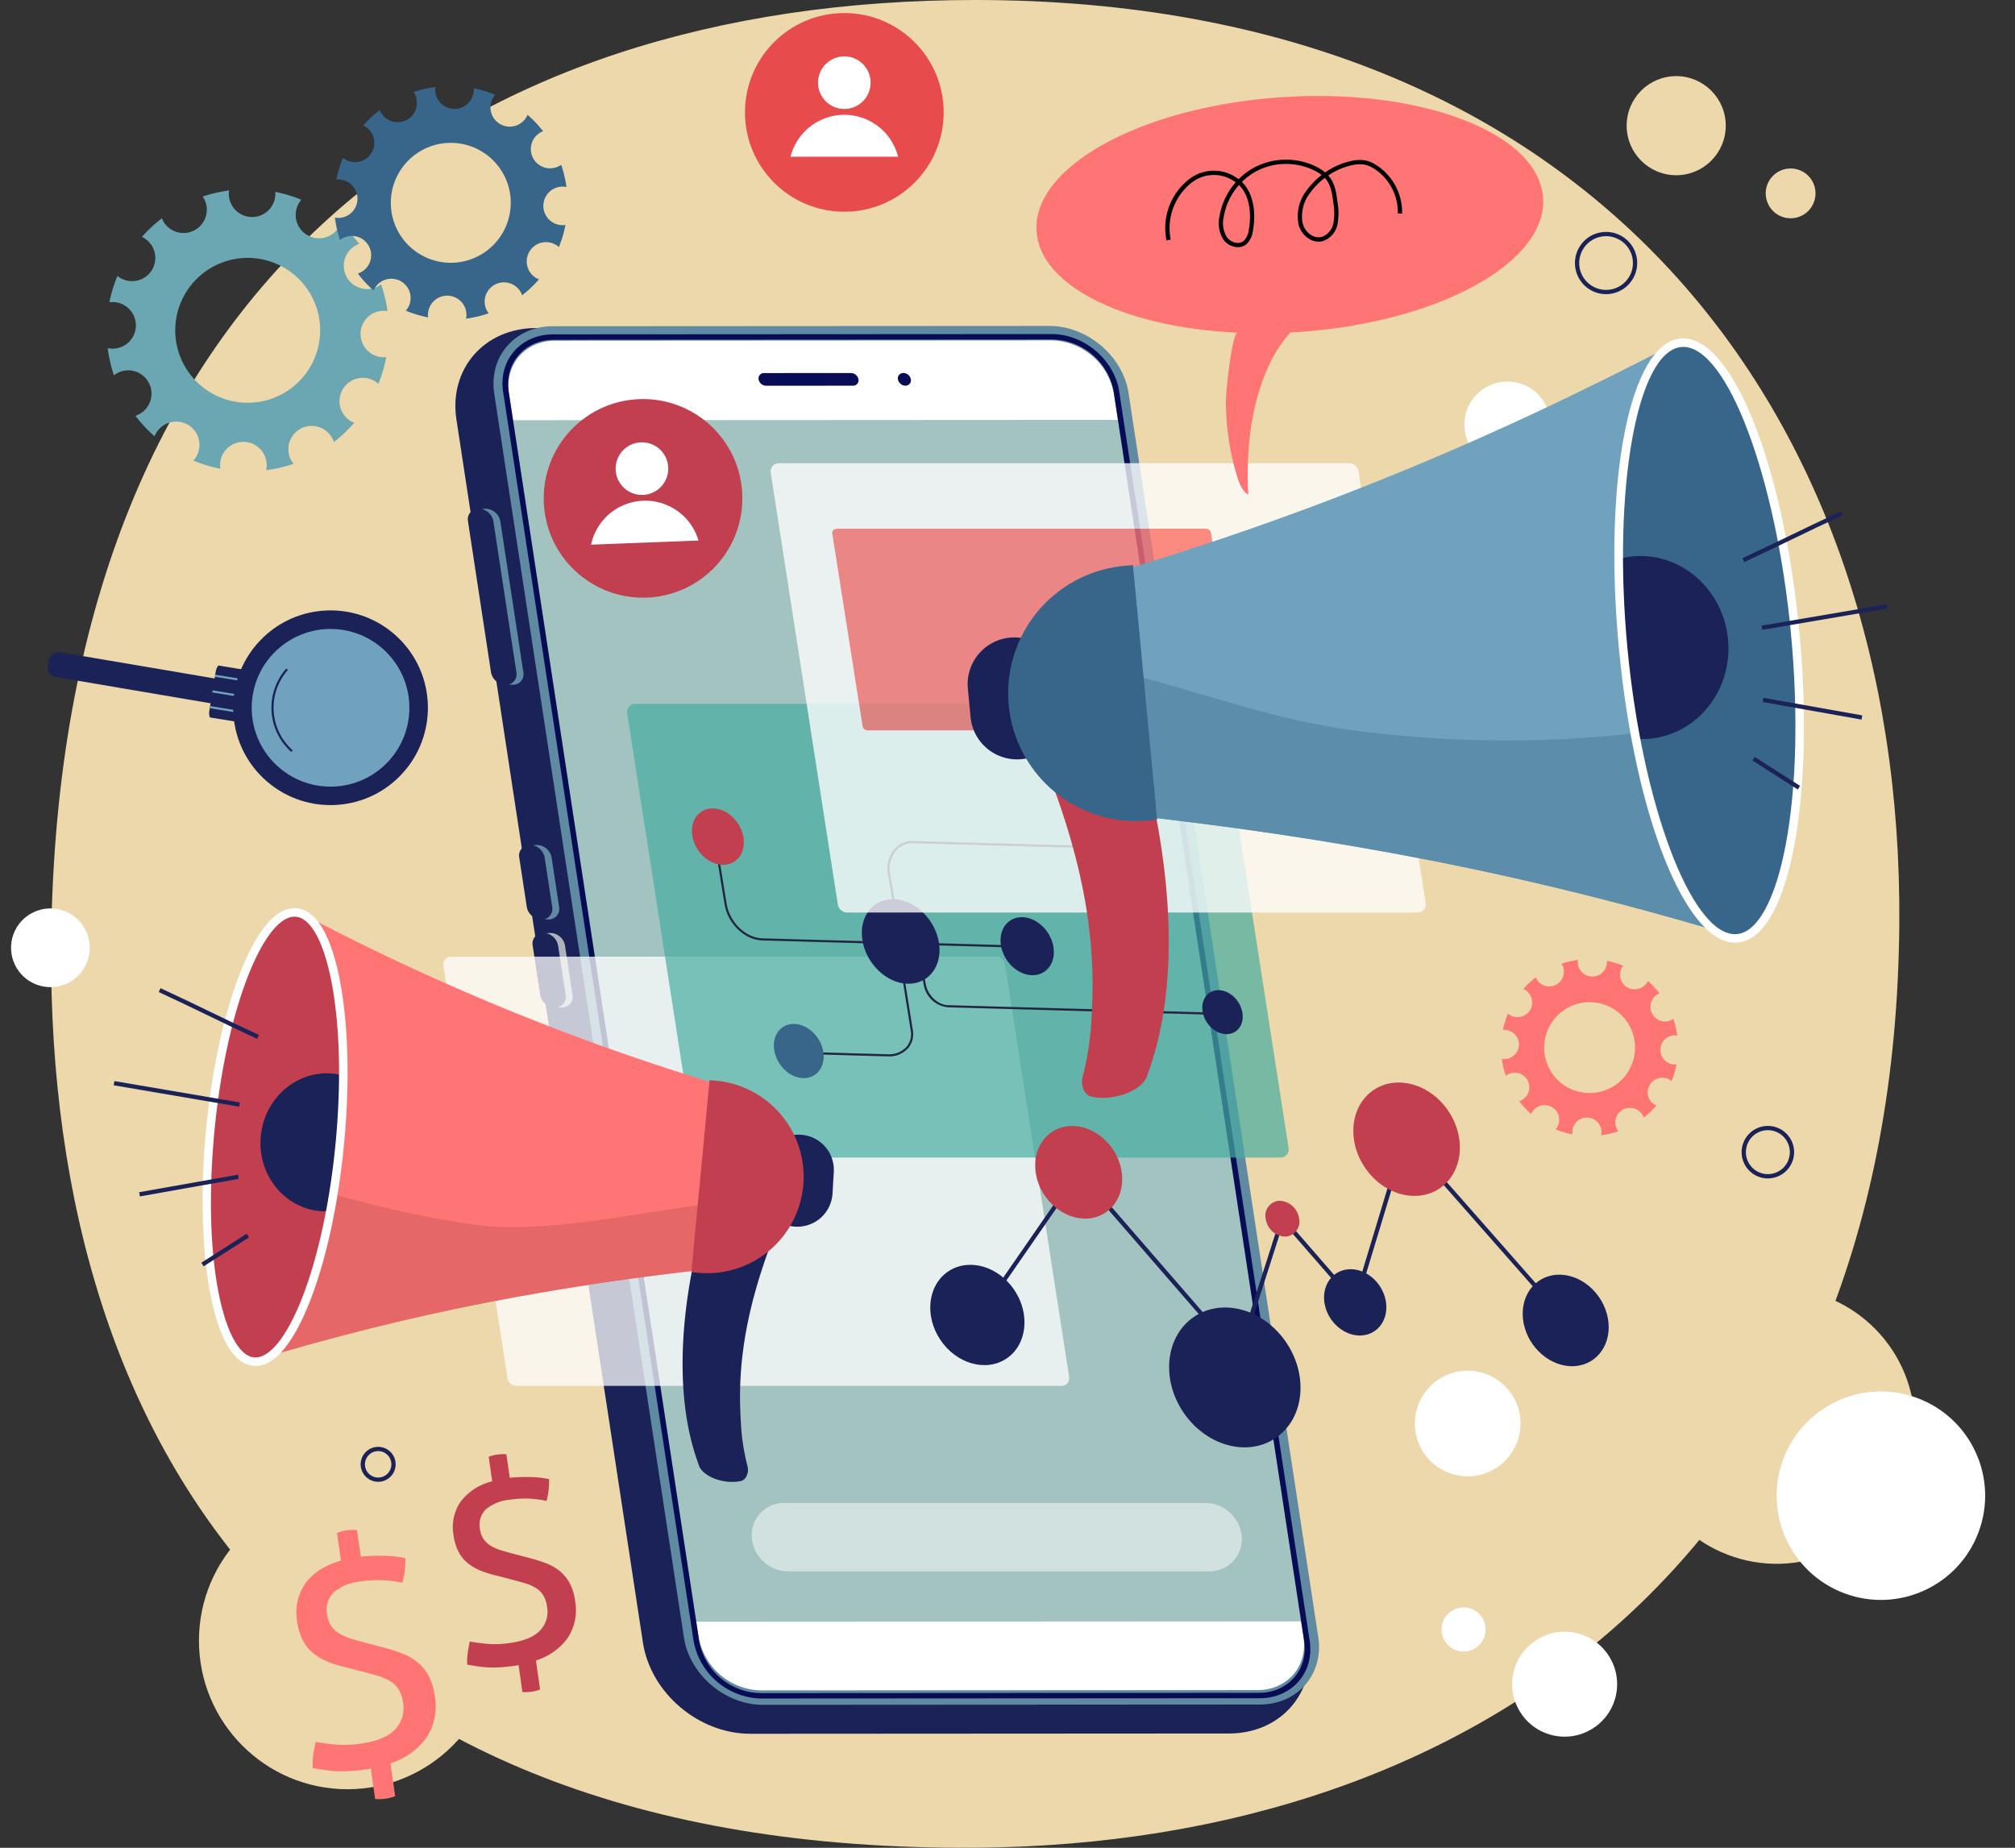 <svg xmlns="http://www.w3.org/2000/svg" xmlns:xlink="http://www.w3.org/1999/xlink" width="472.76" height="433.561" viewBox="0 0 472.76 433.561">
  <rect x="0" y="0" width="472.76" height="433.561" fill="#333333" stroke="none"/>
  <defs>
    <clipPath id="clip-path">
      <path id="Rectangle_7" data-name="Rectangle 7" d="M0,0H15.239a0,0,0,0,1,0,0V5.421a2.867,2.867,0,0,1-2.867,2.867H2.867A2.867,2.867,0,0,1,0,5.421V0A0,0,0,0,1,0,0Z" transform="matrix(-0.161, 0.987, -0.987, -0.161, 74.845, 196.711)" fill="none"/>
    </clipPath>
    <clipPath id="clip-path-2">
      <path id="Path_55" data-name="Path 55" d="M422.913,260.482c-49.244-14.89-93.837-23.235-144.743-28.808l-5.525-55.252c47.716-14,90.132-31.132,136.983-55.675Z" fill="none"/>
    </clipPath>
    <clipPath id="clip-path-3">
      <ellipse id="Ellipse_20" data-name="Ellipse 20" cx="20.255" cy="70.183" rx="20.255" ry="70.183" transform="translate(389.772 123.061) rotate(-5.431)" fill="none"/>
    </clipPath>
    <clipPath id="clip-path-4">
      <path id="Path_63" data-name="Path 63" d="M75.323,359.9c37.139-11.23,70.769-17.524,109.162-21.727l4.167-41.669A546.087,546.087,0,0,1,85.342,254.52Z" fill="none"/>
    </clipPath>
    <clipPath id="clip-path-5">
      <path id="Path_67" data-name="Path 67" d="M95.307,308.958C92.541,338.059,83.489,361,75.091,360.2s-12.965-25.037-10.2-54.138,11.819-52.045,20.218-51.247S98.074,279.856,95.307,308.958Z" fill="none"/>
    </clipPath>
  </defs>
  <g id="OBJECTS" transform="translate(-15.576 -40.711)">
    <path id="Path_1" data-name="Path 1" d="M461.193,257.487c-1.1,145.069-97.057,215.947-216.776,216.776-159.411,1.1-219.388-97.082-216.776-216.776C30.95,105.8,124.695,40.711,244.417,40.711,389.486,40.711,462.1,137.768,461.193,257.487Z" fill="#ecd8aa"/>
    <g id="Group_11" data-name="Group 11">
      <g id="Group_1" data-name="Group 1">
        <path id="Path_2" data-name="Path 2" d="M191.6,447.523l112.366-.066c12.106-.007,20.459-9.6,18.655-21.431L278.87,139.021c-1.8-11.829-13.079-21.412-25.186-21.4l-112.366.066c-12.107.007-20.459,9.6-18.656,21.431l43.757,287C168.222,437.946,179.5,447.53,191.6,447.523Z" fill="#1b2258"/>
      </g>
      <g id="Group_2" data-name="Group 2">
        <path id="Path_3" data-name="Path 3" d="M192.6,439.042l120.02-.07c7,0,11.825-5.55,10.783-12.387L278.373,131.254a15.115,15.115,0,0,0-14.557-12.372l-120.02.07c-7,0-11.825,5.55-10.783,12.387L178.039,426.67A15.115,15.115,0,0,0,192.6,439.042Z" fill="#fff"/>
      </g>
      <path id="Path_4" data-name="Path 4" d="M195.3,131.218l20.394-.012a1.259,1.259,0,0,0,1.293-1.485h0a1.814,1.814,0,0,0-1.745-1.483l-20.394.012a1.259,1.259,0,0,0-1.292,1.485h0A1.81,1.81,0,0,0,195.3,131.218Z" fill="#070c54"/>
      <path id="Path_5" data-name="Path 5" d="M227.99,131.2h0a1.259,1.259,0,0,0,1.293-1.485h0a1.813,1.813,0,0,0-1.745-1.483h0a1.258,1.258,0,0,0-1.292,1.485h0A1.812,1.812,0,0,0,227.99,131.2Z" fill="#070c54"/>
      <g id="Group_3" data-name="Group 3">
        <path id="Path_6" data-name="Path 6" d="M144.225,256.452h0a2.469,2.469,0,0,0,2.536-2.914l-1.776-11.648a3.555,3.555,0,0,0-3.424-2.91h0a2.469,2.469,0,0,0-2.537,2.913l1.776,11.649A3.555,3.555,0,0,0,144.225,256.452Z" fill="#608aa2"/>
      </g>
      <g id="Group_4" data-name="Group 4">
        <path id="Path_7" data-name="Path 7" d="M135.829,201.387h0a2.47,2.47,0,0,0,2.537-2.914L132.957,163a3.555,3.555,0,0,0-3.424-2.911h0A2.47,2.47,0,0,0,127,163l5.408,35.475A3.555,3.555,0,0,0,135.829,201.387Z" fill="#608aa2"/>
      </g>
      <g id="Group_5" data-name="Group 5">
        <path id="Path_8" data-name="Path 8" d="M134.2,201.388h0a2.469,2.469,0,0,0,2.536-2.914L131.332,163a3.556,3.556,0,0,0-3.425-2.911h0A2.47,2.47,0,0,0,125.371,163l5.408,35.475A3.557,3.557,0,0,0,134.2,201.388Z" fill="#1b2258"/>
      </g>
      <g id="Group_6" data-name="Group 6">
        <path id="Path_9" data-name="Path 9" d="M142.6,256.453h0a2.469,2.469,0,0,0,2.536-2.914l-1.776-11.648a3.557,3.557,0,0,0-3.424-2.911h0a2.471,2.471,0,0,0-2.537,2.914l1.776,11.649A3.557,3.557,0,0,0,142.6,256.453Z" fill="#1b2258"/>
      </g>
      <g id="Group_7" data-name="Group 7">
        <path id="Path_10" data-name="Path 10" d="M147.373,277.1h0a2.469,2.469,0,0,0,2.536-2.913l-1.776-11.649a3.555,3.555,0,0,0-3.424-2.91h0a2.469,2.469,0,0,0-2.536,2.914l1.775,11.648A3.557,3.557,0,0,0,147.373,277.1Z" fill="#afb3bc"/>
      </g>
      <g id="Group_8" data-name="Group 8">
        <path id="Path_11" data-name="Path 11" d="M145.747,277.1h0a2.468,2.468,0,0,0,2.536-2.913l-1.775-11.649a3.557,3.557,0,0,0-3.425-2.91h0a2.469,2.469,0,0,0-2.536,2.914l1.776,11.648A3.555,3.555,0,0,0,145.747,277.1Z" fill="#1b2258"/>
      </g>
      <path id="Path_12" data-name="Path 12" d="M177.392,421.243l145.36-.085L279.769,139.225l-145.36.085Z" fill="#a2c3bf"/>
      <g id="Group_9" data-name="Group 9">
        <path id="Path_13" data-name="Path 13" d="M176.038,424.936l-44.5-291.861c-1.329-8.718,4.848-15.814,13.771-15.82l116.468-.068c8.923,0,17.263,7.083,18.592,15.8l44.5,291.86c1.329,8.718-4.849,15.815-13.771,15.82l-116.468.068C185.708,440.742,177.367,433.654,176.038,424.936ZM145.83,120.647c-7.008,0-11.861,5.579-10.817,12.426l44.5,291.861a15.183,15.183,0,0,0,14.6,12.411l116.469-.068c7.008,0,11.86-5.578,10.817-12.426L276.9,132.99a15.182,15.182,0,0,0-14.6-12.411Z" fill="#608aa2"/>
      </g>
      <g id="Group_10" data-name="Group 10">
        <path id="Path_14" data-name="Path 14" d="M178.311,425.784l-44.69-293.135c-1.133-7.432,4.133-13.481,11.739-13.486l116.956-.068c7.606-.005,14.716,6.038,15.848,13.469L322.856,425.7c1.132,7.431-4.133,13.481-11.739,13.485l-116.957.068A16.476,16.476,0,0,1,178.311,425.784ZM145.554,120.435c-6.889,0-11.658,5.483-10.632,12.213l44.691,293.135a14.92,14.92,0,0,0,14.353,12.2l116.957-.068c6.888,0,11.657-5.483,10.631-12.213L276.863,132.565a14.921,14.921,0,0,0-14.353-12.2Z" fill="#070c54"/>
      </g>
    </g>
    <path id="Path_15" data-name="Path 15" d="M200.454,409.408h98.861a7.534,7.534,0,0,0,7.521-8.765h0a8.6,8.6,0,0,0-8.4-7.274H199.569a7.534,7.534,0,0,0-7.521,8.764h0A8.6,8.6,0,0,0,200.454,409.408Z" fill="#fff" opacity="0.5"/>
    <g id="Group_12" data-name="Group 12" opacity="0.75">
      <path id="Path_16" data-name="Path 16" d="M136.716,365.9H264.6a1.823,1.823,0,0,0,1.816-2.141l-15.052-96.809a2.115,2.115,0,0,0-2.06-1.777H121.42a1.824,1.824,0,0,0-1.816,2.142l15.052,96.808A2.115,2.115,0,0,0,136.716,365.9Z" fill="#fff"/>
    </g>
    <g id="Group_13" data-name="Group 13" opacity="0.7">
      <path id="Path_17" data-name="Path 17" d="M180.821,312.323H315.985a1.928,1.928,0,0,0,1.92-2.263L302,207.74a2.237,2.237,0,0,0-2.178-1.879H164.655a1.928,1.928,0,0,0-1.919,2.263l15.908,102.32A2.237,2.237,0,0,0,180.821,312.323Z" fill="#47ada1"/>
    </g>
    <circle id="Ellipse_1" data-name="Ellipse 1" cx="10.905" cy="10.905" r="10.905" transform="translate(413.537 339.242)" fill="#ecd8aa"/>
    <circle id="Ellipse_2" data-name="Ellipse 2" cx="34.856" cy="34.856" r="34.856" transform="translate(62.255 390.826)" fill="#ecd8aa"/>
    <circle id="Ellipse_3" data-name="Ellipse 3" cx="11.627" cy="11.627" r="11.627" transform="translate(397.22 58.572)" fill="#ecd8aa"/>
    <path id="Path_18" data-name="Path 18" d="M392.393,109.73a7.3,7.3,0,1,1,7.3-7.3A7.308,7.308,0,0,1,392.393,109.73Zm0-13.6a6.3,6.3,0,1,0,6.3,6.3A6.308,6.308,0,0,0,392.393,96.13Z" fill="#1b2258"/>
    <path id="Path_19" data-name="Path 19" d="M104.3,388.4a4.1,4.1,0,1,1,4.1-4.1A4.1,4.1,0,0,1,104.3,388.4Zm0-7.2a3.1,3.1,0,1,0,3.1,3.1A3.1,3.1,0,0,0,104.3,381.2Z" fill="#1b2258"/>
    <path id="Path_20" data-name="Path 20" d="M441.535,86.086a5.841,5.841,0,1,1-5.841-5.841A5.841,5.841,0,0,1,441.535,86.086Z" fill="#ecd8aa"/>
    <circle id="Ellipse_4" data-name="Ellipse 4" cx="32.378" cy="32.378" r="32.378" transform="translate(394.844 349.183) rotate(-10.28)" fill="#ecd8aa"/>
    <circle id="Ellipse_5" data-name="Ellipse 5" cx="12.395" cy="12.395" r="12.395" transform="translate(343.751 367.966) rotate(-22.322)" fill="#fff"/>
    <circle id="Ellipse_6" data-name="Ellipse 6" cx="10.101" cy="10.101" r="10.101" transform="translate(359.148 130.236)" fill="#fff"/>
    <circle id="Ellipse_7" data-name="Ellipse 7" cx="12.313" cy="12.313" r="12.313" transform="translate(367.703 444.783) rotate(-75.714)" fill="#fff"/>
    <circle id="Ellipse_8" data-name="Ellipse 8" cx="5.177" cy="5.177" r="5.177" transform="translate(353.785 417.869)" fill="#fff"/>
    <circle id="Ellipse_9" data-name="Ellipse 9" cx="9.233" cy="9.233" r="9.233" transform="translate(15.576 268.637) rotate(-70.097)" fill="#fff"/>
    <g id="Group_14" data-name="Group 14">
      <path id="Path_21" data-name="Path 21" d="M306.318,359.983,268.7,316.593,244.683,351.3l-.822-.568,24.754-35.769,37.293,43.02,10.34-32.318,17.07,19.622L345,306.69l36.271,41.23-.75.66L345.435,308.7l-11.683,38.608L316.66,327.661Z" fill="#1b2258"/>
      <ellipse id="Ellipse_10" data-name="Ellipse 10" cx="10.464" cy="12.298" rx="10.464" ry="12.298" transform="translate(229.368 344.8) rotate(-33.584)" fill="#1b2258"/>
      <ellipse id="Ellipse_11" data-name="Ellipse 11" cx="14.589" cy="17.147" rx="14.589" ry="17.147" transform="matrix(0.833, -0.553, 0.553, 0.833, 283.655, 357.694)" fill="#1b2258"/>
      <ellipse id="Ellipse_12" data-name="Ellipse 12" cx="11.829" cy="13.903" rx="11.829" ry="13.903" transform="matrix(0.833, -0.553, 0.553, 0.833, 328.051, 302.978)" fill="#c13f4f"/>
      <path id="Path_22" data-name="Path 22" d="M392.8,349.941c1.13,5.922-2.377,10.99-7.834,11.321s-10.8-4.2-11.927-10.123,2.377-10.99,7.834-11.32S391.67,344.02,392.8,349.941Z" fill="#1b2258"/>
      <path id="Path_23" data-name="Path 23" d="M278.657,315.173c1.144,5.992-2.406,11.12-7.927,11.454s-10.925-4.251-12.069-10.242,2.406-11.12,7.928-11.455S277.513,309.182,278.657,315.173Z" fill="#c13f4f"/>
      <path id="Path_24" data-name="Path 24" d="M340.693,345.864c.818,4.289-1.723,7.961-5.675,8.2s-7.821-3.043-8.64-7.333,1.722-7.96,5.675-8.2S339.874,341.575,340.693,345.864Z" fill="#1b2258"/>
      <path id="Path_25" data-name="Path 25" d="M320.325,326.428a3.507,3.507,0,0,1-3.07,4.436,4.775,4.775,0,0,1-4.673-3.967,3.506,3.506,0,0,1,3.07-4.435A4.775,4.775,0,0,1,320.325,326.428Z" fill="#c13f4f"/>
    </g>
    <g id="Group_15" data-name="Group 15">
      <path id="Path_26" data-name="Path 26" d="M226.647,261.661,223.94,246a7.2,7.2,0,0,1,1.429-6,5.734,5.734,0,0,1,4.57-1.947l47.269,1.327-.013.5-47.27-1.327a5.192,5.192,0,0,0-4.178,1.774,6.711,6.711,0,0,0-1.313,5.585l2.707,15.659Z" fill="#222540"/>
      <path id="Path_27" data-name="Path 27" d="M301.3,278.848l-63.313-1.78a6.421,6.421,0,0,1-5.7-5.347l-.886-4.82.492-.089.886,4.819c.488,2.656,2.83,4.871,5.22,4.937l63.312,1.78Z" fill="#222540"/>
      <path id="Path_28" data-name="Path 28" d="M224.08,288.586l-.208,0-21.18-.6.014-.5,21.18.6a5.512,5.512,0,0,0,4.338-1.711,4.583,4.583,0,0,0,1.034-3.82l-3.042-19.023.494-.078,3.042,19.023A5.075,5.075,0,0,1,228.6,286.7,5.942,5.942,0,0,1,224.08,288.586Z" fill="#222540"/>
      <path id="Path_29" data-name="Path 29" d="M254.9,263.08l-60.462-1.7c-4.144-.117-8.119-3.927-8.863-8.491L183.2,238.316l.493-.08,2.374,14.575c.707,4.339,4.468,7.96,8.383,8.071l60.463,1.7Z" fill="#222540"/>
      <path id="Path_30" data-name="Path 30" d="M307.071,278.334c.464,2.849-1.25,5.1-3.829,5.028s-5.045-2.441-5.509-5.291,1.25-5.1,3.828-5.029S306.607,275.484,307.071,278.334Z" fill="#1b2258"/>
      <path id="Path_31" data-name="Path 31" d="M284.425,240.263c.6,3.658-1.6,6.548-4.915,6.455s-6.476-3.134-7.072-6.792,1.6-6.549,4.915-6.455S283.829,236.6,284.425,240.263Z" fill="#1b2258"/>
      <path id="Path_32" data-name="Path 32" d="M208.734,287.482c.572,3.511-1.54,6.284-4.717,6.2s-6.215-3.007-6.787-6.518,1.54-6.285,4.716-6.2S208.162,283.971,208.734,287.482Z" fill="#38668a"/>
      <path id="Path_33" data-name="Path 33" d="M262.736,262.9c.613,3.759-1.648,6.729-5.05,6.633s-6.655-3.22-7.268-6.979,1.649-6.73,5.051-6.634S262.124,259.14,262.736,262.9Z" fill="#1b2258"/>
      <ellipse id="Ellipse_13" data-name="Ellipse 13" cx="5.626" cy="7.024" rx="5.626" ry="7.024" transform="matrix(0.832, -0.554, 0.554, 0.832, 175.434, 234.288)" fill="#c13f4f"/>
      <path id="Path_34" data-name="Path 34" d="M235.867,261.87c.892,5.476-2.4,9.8-7.358,9.664s-9.7-4.692-10.587-10.168,2.4-9.8,7.357-9.664S234.975,256.393,235.867,261.87Z" fill="#1b2258"/>
    </g>
    <g id="Group_16" data-name="Group 16">
      <path id="Path_35" data-name="Path 35" d="M102.563,455.657a3.005,3.005,0,0,1-.527.144l-.4.058q-2.079.3-3.775.4a31.138,31.138,0,0,1-3.176.045,26.852,26.852,0,0,1-2.878-.272q-1.4-.209-2.875-.477a16.027,16.027,0,0,1,.142-3.066q.219-1.572.554-3.056,2.385.411,4.882.634a26.026,26.026,0,0,0,5.916-.267q5.5-.787,7.874-3.319a7.22,7.22,0,0,0,1.835-6.286,7.8,7.8,0,0,0-1.022-3.07,6.116,6.116,0,0,0-2.028-1.968,12.618,12.618,0,0,0-3.128-1.3q-1.854-.52-4.346-1.191L96.2,431.8a25.833,25.833,0,0,1-3.947-1.282,12.757,12.757,0,0,1-3.259-1.962,9.693,9.693,0,0,1-2.378-2.978,13.54,13.54,0,0,1-1.314-4.4,11.894,11.894,0,0,1,1.906-8.9q2.647-3.732,8.365-5.374l-.932-6.505a8.911,8.911,0,0,1,2.241-.6,10.045,10.045,0,0,1,2.452-.078l.895,6.236a45.918,45.918,0,0,1,5.619-.19,25.824,25.824,0,0,1,4.834.539,21.227,21.227,0,0,1-.677,5.777,30.841,30.841,0,0,0-4.326-.577,26.377,26.377,0,0,0-5.5.276,11.3,11.3,0,0,0-6.274,2.543,5.715,5.715,0,0,0-1.568,5.289,6.077,6.077,0,0,0,1,2.7,6.279,6.279,0,0,0,2.076,1.824,13.986,13.986,0,0,0,3.052,1.239q1.748.5,3.952,1.076l2.7.707a44.924,44.924,0,0,1,4.657,1.454,13.391,13.391,0,0,1,3.685,2.072,10.77,10.77,0,0,1,2.646,3.18,13.87,13.87,0,0,1,1.474,4.785,13.425,13.425,0,0,1-1.921,9.753,16.183,16.183,0,0,1-8.475,6.041l1.106,7.712a8.838,8.838,0,0,1-1.112.365,10.4,10.4,0,0,1-1.13.23,10.953,10.953,0,0,1-1.217.106,11.346,11.346,0,0,1-1.235-.028Z" fill="#ff7575"/>
    </g>
    <g id="Group_17" data-name="Group 17">
      <path id="Path_36" data-name="Path 36" d="M137.236,431.378a2.772,2.772,0,0,1-.466.128l-.356.051q-1.838.262-3.336.357a27.577,27.577,0,0,1-2.807.04,23.9,23.9,0,0,1-2.544-.241q-1.236-.185-2.54-.422a14.147,14.147,0,0,1,.125-2.709q.194-1.389.489-2.7,2.109.363,4.315.561a22.986,22.986,0,0,0,5.229-.236q4.858-.7,6.958-2.934a6.379,6.379,0,0,0,1.623-5.555,6.931,6.931,0,0,0-.9-2.714,5.407,5.407,0,0,0-1.793-1.738,11.084,11.084,0,0,0-2.765-1.146q-1.638-.46-3.84-1.052l-3.015-.778a22.894,22.894,0,0,1-3.488-1.132,11.3,11.3,0,0,1-2.881-1.735,8.55,8.55,0,0,1-2.1-2.632,11.951,11.951,0,0,1-1.162-3.886,10.515,10.515,0,0,1,1.685-7.863,13.092,13.092,0,0,1,7.393-4.749l-.824-5.749a7.926,7.926,0,0,1,1.981-.527,8.932,8.932,0,0,1,2.167-.068l.791,5.512a40.416,40.416,0,0,1,4.966-.169,22.879,22.879,0,0,1,4.272.477,18.81,18.81,0,0,1-.6,5.106,27.132,27.132,0,0,0-3.824-.51,23.293,23.293,0,0,0-4.864.244,9.992,9.992,0,0,0-5.545,2.246,5.055,5.055,0,0,0-1.386,4.675,5.364,5.364,0,0,0,.886,2.383,5.545,5.545,0,0,0,1.835,1.612,12.322,12.322,0,0,0,2.7,1.1q1.545.445,3.493.951l2.388.625a39.967,39.967,0,0,1,4.116,1.285,11.825,11.825,0,0,1,3.256,1.831,9.518,9.518,0,0,1,2.339,2.81,12.243,12.243,0,0,1,1.3,4.229,11.867,11.867,0,0,1-1.7,8.62,14.3,14.3,0,0,1-7.491,5.339l.978,6.816a7.905,7.905,0,0,1-.982.322,9.54,9.54,0,0,1-1,.2,9.883,9.883,0,0,1-1.076.094,10.506,10.506,0,0,1-1.092-.025Z" fill="#c13f4f"/>
    </g>
    <g id="Group_20" data-name="Group 20">
      <g id="Group_19" data-name="Group 19">
        <g id="Group_18" data-name="Group 18">
          <path id="Path_37" data-name="Path 37" d="M80.185,86.334a5.464,5.464,0,1,1-10.921-.387,5.273,5.273,0,0,1,.075-.552,32.866,32.866,0,0,0-6.227,1.443,5.325,5.325,0,0,1,.337.5A5.464,5.464,0,1,1,53.8,92.468a5.293,5.293,0,0,1-.225-.55,33.279,33.279,0,0,0-4.7,4.378,5.451,5.451,0,1,1-5.212,9.552,5.354,5.354,0,0,1-.523-.4,32.857,32.857,0,0,0-1.9,6.186,5.194,5.194,0,0,1,.72-.047A5.467,5.467,0,1,1,40.847,122.4a32.853,32.853,0,0,0,1.455,6.363,5.465,5.465,0,1,1,5.046,9.51,33.309,33.309,0,0,0,4.483,4.81,5.466,5.466,0,1,1,9.12,5.7,32.873,32.873,0,0,0,6.321,1.918,5.377,5.377,0,0,1-.059-.9,5.466,5.466,0,1,1,10.8,1.244,32.833,32.833,0,0,0,6.429-1.507,5.469,5.469,0,1,1,9.47-5.1,33.4,33.4,0,0,0,4.778-4.514,5.469,5.469,0,1,1,5.653-9.163,32.817,32.817,0,0,0,1.861-6.259,5.453,5.453,0,1,1-.388-10.871,5.569,5.569,0,0,1,.677.093,32.906,32.906,0,0,0-1.5-6.293,5.214,5.214,0,0,1-.577.385A5.464,5.464,0,1,1,99.3,98.166a5.6,5.6,0,0,1,.566-.231,33.251,33.251,0,0,0-4.4-4.667,5.388,5.388,0,0,1-.277.56,5.47,5.47,0,1,1-8.913-6.25,32.965,32.965,0,0,0-6.124-1.839A5.338,5.338,0,0,1,80.185,86.334ZM95.966,119.01A22.267,22.267,0,1,1,74.5,95.968,22.267,22.267,0,0,1,95.966,119.01Z" fill="#6ba7b3"/>
        </g>
        <path id="Path_38" data-name="Path 38" d="M98.494,113.208A25.3,25.3,0,1,0,78.7,143.022,25.331,25.331,0,0,0,98.494,113.208ZM77.058,134.882a17,17,0,1,1,13.3-20.03A17.02,17.02,0,0,1,77.058,134.882Z" fill="#6ba7b3"/>
      </g>
    </g>
    <g id="Group_23" data-name="Group 23">
      <g id="Group_22" data-name="Group 22">
        <g id="Group_21" data-name="Group 21">
          <path id="Path_39" data-name="Path 39" d="M126.716,61.908a4.522,4.522,0,0,1-9.039-.32,4.328,4.328,0,0,1,.062-.457,27.286,27.286,0,0,0-5.154,1.194,4.279,4.279,0,0,1,.279.418,4.522,4.522,0,1,1-7.988,4.242,4.434,4.434,0,0,1-.186-.455,27.607,27.607,0,0,0-3.888,3.623,4.333,4.333,0,0,1,.483.239,4.522,4.522,0,0,1-4.8,7.668,4.38,4.38,0,0,1-.433-.336,27.18,27.18,0,0,0-1.57,5.12,4.513,4.513,0,1,1,.276,9,4.319,4.319,0,0,1-.605-.083,27.2,27.2,0,0,0,1.2,5.267,4.524,4.524,0,1,1,4.177,7.871,27.529,27.529,0,0,0,3.71,3.981,4.422,4.422,0,0,1,.318-.644,4.522,4.522,0,0,1,7.668,4.8,4.453,4.453,0,0,1-.438.565,27.2,27.2,0,0,0,5.232,1.588,4.516,4.516,0,1,1,8.991-.427,4.6,4.6,0,0,1-.1.71,27.249,27.249,0,0,0,5.321-1.248,4.466,4.466,0,0,1-.412-.616,4.522,4.522,0,1,1,7.988-4.243,4.41,4.41,0,0,1,.261.638,27.57,27.57,0,0,0,3.955-3.735,4.476,4.476,0,0,1-.625-.309,4.524,4.524,0,1,1,5.3-7.275,27.17,27.17,0,0,0,1.54-5.18,4.673,4.673,0,0,1-.641.042,4.526,4.526,0,1,1,.88-8.963,27.206,27.206,0,0,0-1.237-5.208,4.512,4.512,0,1,1-4.72-7.669A4.383,4.383,0,0,1,143,71.51a27.589,27.589,0,0,0-3.646-3.863,4.247,4.247,0,0,1-.229.464,4.528,4.528,0,1,1-7.377-5.172,27.087,27.087,0,0,0-5.068-1.522A4.417,4.417,0,0,1,126.716,61.908Zm13.061,27.045a18.43,18.43,0,1,1-17.766-19.07A18.43,18.43,0,0,1,139.777,88.953Z" fill="#38668a"/>
        </g>
        <path id="Path_40" data-name="Path 40" d="M141.87,84.151a20.943,20.943,0,1,0-16.382,24.676A20.966,20.966,0,0,0,141.87,84.151ZM124.127,102.09a14.07,14.07,0,1,1,11.006-16.578A14.086,14.086,0,0,1,124.127,102.09Z" fill="#38668a"/>
      </g>
    </g>
    <g id="Group_26" data-name="Group 26">
      <g id="Group_25" data-name="Group 25">
        <g id="Group_24" data-name="Group 24">
          <path id="Path_41" data-name="Path 41" d="M392.6,266.536a3.425,3.425,0,1,1-6.846-.243,3.255,3.255,0,0,1,.047-.345,20.543,20.543,0,0,0-3.9.9,3.475,3.475,0,0,1,.211.316,3.426,3.426,0,0,1-6.051,3.214,3.283,3.283,0,0,1-.14-.345,20.847,20.847,0,0,0-2.945,2.744,3.357,3.357,0,0,1,.366.181,3.428,3.428,0,1,1-3.962,5.554,20.607,20.607,0,0,0-1.188,3.878,3.2,3.2,0,0,1,.451-.029,3.425,3.425,0,0,1-.242,6.846,3.293,3.293,0,0,1-.459-.062,20.683,20.683,0,0,0,.912,3.989,3.5,3.5,0,0,1,.421-.281,3.427,3.427,0,1,1,2.743,6.243,20.9,20.9,0,0,0,2.81,3.016,3.464,3.464,0,0,1,.241-.489,3.426,3.426,0,0,1,5.809,3.634,3.512,3.512,0,0,1-.332.428,20.567,20.567,0,0,0,3.963,1.2,3.428,3.428,0,1,1,6.736.214,20.557,20.557,0,0,0,4.031-.945,3.421,3.421,0,1,1,5.739-3.68,3.222,3.222,0,0,1,.2.483,20.834,20.834,0,0,0,3-2.829,3.462,3.462,0,0,1-.473-.234,3.426,3.426,0,0,1,3.633-5.809,3.55,3.55,0,0,1,.385.3,20.62,20.62,0,0,0,1.166-3.924,3.419,3.419,0,1,1-.243-6.815,3.277,3.277,0,0,1,.424.058,20.656,20.656,0,0,0-.937-3.945,3.5,3.5,0,0,1-.362.242,3.426,3.426,0,0,1-3.214-6.051,3.576,3.576,0,0,1,.355-.145,20.886,20.886,0,0,0-2.761-2.926,3.466,3.466,0,0,1-.174.351A3.425,3.425,0,1,1,396.2,267.6a3.232,3.232,0,0,1,.221-.285,20.681,20.681,0,0,0-3.84-1.153A3.3,3.3,0,0,1,392.6,266.536Zm9.894,20.485a13.96,13.96,0,1,1-13.457-14.445A13.96,13.96,0,0,1,402.5,287.021Z" fill="#ff7575"/>
        </g>
        <path id="Path_42" data-name="Path 42" d="M404.083,283.384a15.864,15.864,0,1,0-12.408,18.691A15.881,15.881,0,0,0,404.083,283.384Zm-13.439,13.588a10.658,10.658,0,1,1,8.336-12.557A10.669,10.669,0,0,1,390.644,296.972Z" fill="#ff7575"/>
      </g>
    </g>
    <g id="Group_28" data-name="Group 28">
      <circle id="Ellipse_14" data-name="Ellipse 14" cx="23.309" cy="23.309" r="23.309" transform="translate(190.362 43.772)" fill="#e84b4b"/>
      <g id="Group_27" data-name="Group 27">
        <circle id="Ellipse_15" data-name="Ellipse 15" cx="6.17" cy="6.17" r="6.17" transform="translate(207.501 53.94)" fill="#fff"/>
        <path id="Path_43" data-name="Path 43" d="M226.285,77.48a13.009,13.009,0,0,0-25.228,0Z" fill="#fff"/>
      </g>
    </g>
    <g id="Group_30" data-name="Group 30">
      <circle id="Ellipse_16" data-name="Ellipse 16" cx="23.309" cy="23.309" r="23.309" transform="matrix(0.683, -0.73, 0.73, 0.683, 133.512, 158.742)" fill="#c13f4f"/>
      <g id="Group_29" data-name="Group 29">
        <path id="Path_44" data-name="Path 44" d="M172.356,150.434a6.17,6.17,0,1,1-6.4-5.929A6.17,6.17,0,0,1,172.356,150.434Z" fill="#fff"/>
        <path id="Path_45" data-name="Path 45" d="M179.462,167.544a13.008,13.008,0,0,0-25.209.969Z" fill="#fff"/>
      </g>
    </g>
    <g id="Group_34" data-name="Group 34">
      <rect id="Rectangle_2" data-name="Rectangle 2" width="5.898" height="54.503" rx="2.325" transform="translate(26.41 199.178) rotate(-80.362)" fill="#1b2258"/>
      <g id="Group_33" data-name="Group 33">
        <g id="Group_32" data-name="Group 32" clip-path="url(#clip-path)">
          <g id="Group_31" data-name="Group 31">
            <rect id="Rectangle_3" data-name="Rectangle 3" width="12.339" height="8.288" transform="matrix(-0.161, 0.987, -0.987, -0.161, 74.612, 198.142)" fill="#1b2258"/>
            <rect id="Rectangle_4" data-name="Rectangle 4" width="0.5" height="10.774" transform="translate(64.766 199.312) rotate(-80.752)" fill="#70a1bd"/>
            <rect id="Rectangle_5" data-name="Rectangle 5" width="0.5" height="10.774" transform="translate(64.166 202.993) rotate(-80.752)" fill="#70a1bd"/>
            <rect id="Rectangle_6" data-name="Rectangle 6" width="0.5" height="10.774" transform="translate(63.567 206.674) rotate(-80.755)" fill="#70a1bd"/>
          </g>
        </g>
      </g>
      <circle id="Ellipse_17" data-name="Ellipse 17" cx="22.843" cy="22.843" r="22.843" transform="translate(60.834 207.597) rotate(-46.454)" fill="#1b2258"/>
      <circle id="Ellipse_18" data-name="Ellipse 18" cx="18.506" cy="18.506" r="18.506" transform="matrix(0.072, -0.997, 0.997, 0.072, 73.345, 223.908)" fill="#70a1bd"/>
      <path id="Path_46" data-name="Path 46" d="M83.922,217.152a13.887,13.887,0,0,1-1.169-19.582l.374.332a13.387,13.387,0,0,0,1.127,18.876Z" fill="#1b2258"/>
    </g>
    <g id="Group_36" data-name="Group 36" opacity="0.77">
      <path id="Path_47" data-name="Path 47" d="M214.314,254.827H348.163a1.909,1.909,0,0,0,1.9-2.241L334.31,151.261a2.215,2.215,0,0,0-2.156-1.86H198.3a1.909,1.909,0,0,0-1.9,2.242l15.753,101.324A2.215,2.215,0,0,0,214.314,254.827Z" fill="#fff"/>
      <g id="Group_35" data-name="Group 35">
        <path id="Path_48" data-name="Path 48" d="M219.315,212.077h86.217c.778,0,1.376-.466,1.291-1.006L299.668,165.6a1.264,1.264,0,0,0-1.334-.835H212.116c-.777,0-1.375.466-1.29,1.006l7.155,45.468A1.263,1.263,0,0,0,219.315,212.077Z" fill="#ff7575"/>
      </g>
    </g>
    <g id="Group_37" data-name="Group 37">
      <path id="Path_49" data-name="Path 49" d="M316.381,63.515c-32.819,2.16-58.612,16.248-57.61,31.466.854,12.987,20.951,22.593,47.219,23.791-1.37-.062-2.764,13.8-2.783,15.46a60.066,60.066,0,0,0,2.636,18.31c.5,1.622,1.164,3.348,2.61,4.235-.588-10.853.669-22.492,5.782-32.217a30.646,30.646,0,0,1,4.083-5.843c.563-.03,1.123-.054,1.69-.091,32.818-2.16,58.611-16.248,57.609-31.466S349.2,61.355,316.381,63.515Z" fill="#ff7575"/>
      <path id="Path_50" data-name="Path 50" d="M306.007,98.7a3.663,3.663,0,0,1-.475-.031,4.367,4.367,0,0,1-2.916-1.724,7.281,7.281,0,0,1-.907-5.541A15.991,15.991,0,0,1,305.5,83.48q-.234-.168-.487-.32a8.454,8.454,0,0,0-9.8.361,13.645,13.645,0,0,0-4.97,13.395l-.975.227a14.5,14.5,0,0,1,5.355-14.429,9.4,9.4,0,0,1,10.9-.412,7.374,7.374,0,0,1,.664.444,15.535,15.535,0,0,1,3.913-2.869,16.077,16.077,0,0,1,14.259-.078,10.679,10.679,0,0,1,2.136,1.369,16.555,16.555,0,0,1,6.685-2.8,8,8,0,0,1,2.8,0,7.587,7.587,0,0,1,2.543,1.1,13.166,13.166,0,0,1,6.015,11.36l-1-.033a12.148,12.148,0,0,0-5.55-10.483,6.647,6.647,0,0,0-2.207-.959,7,7,0,0,0-2.456.015,15.4,15.4,0,0,0-6.1,2.52c.128.144.25.291.362.442,1.3,1.747,1.581,4.046,1.8,5.894a14.4,14.4,0,0,1-.01,5.133,5.217,5.217,0,0,1-3.481,3.94,4.138,4.138,0,0,1-3.232-.571A5.546,5.546,0,0,1,320.2,93.2a9.912,9.912,0,0,1,1.887-7.741,17.047,17.047,0,0,1,3.574-3.679,10.081,10.081,0,0,0-1.746-1.082,15.066,15.066,0,0,0-13.357.073,14.533,14.533,0,0,0-3.607,2.629c2.943,2.869,3.287,7.78,2.582,11.462a5.207,5.207,0,0,1-1.5,3.139A3.119,3.119,0,0,1,306.007,98.7Zm.26-14.577a14.972,14.972,0,0,0-3.572,7.441,6.347,6.347,0,0,0,.734,4.8,3.339,3.339,0,0,0,2.229,1.314,2.217,2.217,0,0,0,1.731-.448,4.345,4.345,0,0,0,1.164-2.56C309.207,91.255,308.919,86.717,306.267,84.124Zm20.141-1.665a16.14,16.14,0,0,0-3.5,3.568,8.948,8.948,0,0,0-1.728,6.967,4.6,4.6,0,0,0,2.018,2.87,3.151,3.151,0,0,0,2.454.45,4.215,4.215,0,0,0,2.76-3.208,13.449,13.449,0,0,0-.012-4.776c-.219-1.82-.467-3.883-1.612-5.415A5.351,5.351,0,0,0,326.408,82.459Z"/>
    </g>
    <g id="Group_42" data-name="Group 42">
      <path id="Path_51" data-name="Path 51" d="M255.236,218.842h0a10.958,10.958,0,0,1-11.945-9.871l-.637-6.7a10.957,10.957,0,0,1,9.871-11.944h0a10.957,10.957,0,0,1,11.944,9.87l.637,6.7A10.957,10.957,0,0,1,255.236,218.842Z" fill="#1b2258"/>
      <path id="Path_52" data-name="Path 52" d="M271.518,282.092a69.617,69.617,0,0,1-1.942,11.351c-.512,1.964.458,4.217,2.018,4.567,5.479,1.228,12.462-1.538,13.276-5.356,7.463-20.265,5.153-45.083,1.4-62.967-1.068-5.087-5.8-8.208-7.947-12.539-2.176-4.392-3.013-9.537-7.474-11.25a6.935,6.935,0,0,0-6.322.728c-1.707,1.082-4.288,2.221-5.1,4.992a10.252,10.252,0,0,0,.451,6.482C273.651,251.4,272.17,271.206,271.518,282.092Z" fill="#c13f4f"/>
      <path id="Path_53" data-name="Path 53" d="M422.913,260.482c-49.244-14.89-93.837-23.235-144.743-28.808l-5.525-55.252c47.716-14,90.132-31.132,136.983-55.675Z" fill="#70a1bd"/>
      <g id="Group_39" data-name="Group 39">
        <g id="Group_38" data-name="Group 38" clip-path="url(#clip-path-2)">
          <path id="Path_54" data-name="Path 54" d="M394.533,213.237a270.386,270.386,0,0,1-62.34-1.286c-19.995-2.74-38.019-10.05-57.42-14.5-11.083-2.541-9.656-.534-10.645,10.829-.446,5.124-1.346,10.583-1.028,15.737a100.7,100.7,0,0,0,8.1,34.466c8.593,19.269,36.368,23.278,55.519,26.827a287.55,287.55,0,0,0,78.834,3.58c22.823-2.117,47.217-8.033,61.806-25.712a52.211,52.211,0,0,0,10.71-43.065c-3.623-17.65-13.817-22.686-30.741-17.432A262.242,262.242,0,0,1,394.533,213.237Z" fill="#5c8eab"/>
        </g>
      </g>
      <ellipse id="Ellipse_19" data-name="Ellipse 19" cx="20.255" cy="70.183" rx="20.255" ry="70.183" transform="translate(389.772 123.061) rotate(-5.431)" fill="#38668a"/>
      <path id="Path_56" data-name="Path 56" d="M287.066,233.043l-2.1.2a30.008,30.008,0,0,1-32.714-27.034h0a30.009,30.009,0,0,1,27.034-32.715l2.1-.2Z" fill="#38668a"/>
      <g id="Group_41" data-name="Group 41">
        <g id="Group_40" data-name="Group 40" clip-path="url(#clip-path-3)">
          <path id="Path_57" data-name="Path 57" d="M421.005,190.714c1.123,11.812-7.086,22.254-18.336,23.324s-21.279-7.639-22.4-19.451,7.086-22.255,18.336-23.324S419.882,178.9,421.005,190.714Z" fill="#1b2258"/>
        </g>
      </g>
      <path id="Path_58" data-name="Path 58" d="M422.672,261.9c-11.662,0-23.543-29.863-27.252-68.882h0c-3.778-39.735,2.557-71.746,14.422-72.875,11.871-1.151,24.119,29.115,27.9,68.852,1.783,18.752,1.35,36.6-1.221,50.245-2.644,14.035-7.332,22.071-13.2,22.629Q422.995,261.905,422.672,261.9ZM410.521,122.116c-.164,0-.327.008-.49.024-10.39.988-16.17,33.362-12.621,70.694h0c3.493,36.747,14.959,67.072,25.228,67.072.163,0,.326-.008.489-.022,4.832-.46,9-8.117,11.425-21.009,2.537-13.469,2.962-31.115,1.2-49.686C432.255,152.442,420.789,122.116,410.521,122.116Z" fill="#fff"/>
    </g>
    <g id="Group_47" data-name="Group 47">
      <path id="Path_59" data-name="Path 59" d="M202.165,328.53h0a8.263,8.263,0,0,0,8.737-7.76l.3-5.069a8.264,8.264,0,0,0-7.76-8.737h0a8.264,8.264,0,0,0-8.737,7.761l-.3,5.068A8.263,8.263,0,0,0,202.165,328.53Z" fill="#1b2258"/>
      <path id="Path_60" data-name="Path 60" d="M189.5,376.2a52.513,52.513,0,0,0,1.464,8.561c.386,1.482-.345,3.181-1.522,3.444-4.132.926-9.4-1.16-10.012-4.039-5.629-15.283-3.886-34-1.057-47.488.8-3.837,4.376-6.191,5.994-9.457,1.641-3.312,2.272-7.192,5.636-8.485a5.235,5.235,0,0,1,4.768.549c1.288.817,3.234,1.675,3.85,3.766a7.74,7.74,0,0,1-.34,4.888C187.893,353.058,189.01,367.992,189.5,376.2Z" fill="#1b2258"/>
      <path id="Path_61" data-name="Path 61" d="M75.323,359.9c37.139-11.23,70.769-17.524,109.162-21.727l4.167-41.669A546.087,546.087,0,0,1,85.342,254.52Z" fill="#ff7575"/>
      <g id="Group_44" data-name="Group 44">
        <g id="Group_43" data-name="Group 43" clip-path="url(#clip-path-4)">
          <path id="Path_62" data-name="Path 62" d="M196.154,322.2a20.625,20.625,0,0,0-2.138-.456c-2.991.26-5.97.6-8.921.971-11.755,1.485-23.4,3.726-35.182,5.03a129.173,129.173,0,0,1-16.1.908,72.563,72.563,0,0,1-9.342-.959c-3.237-.472-6.46-1.038-9.667-1.679-12.65-2.528-25.022-6.2-37.421-9.715-5.43-1.541-10.873-3.027-16.348-4.37a521.748,521.748,0,0,1-3.254,68.553c.062-.54,119.845-19.734,131.125-22.455,11.98-2.89,17.175-7.8,17.574-21.379C206.713,328.647,204.268,324.45,196.154,322.2Z" fill="#e66767"/>
        </g>
      </g>
      <path id="Path_64" data-name="Path 64" d="M95.307,308.958C92.541,338.059,83.489,361,75.091,360.2s-12.965-25.037-10.2-54.138,11.819-52.045,20.218-51.247S98.074,279.856,95.307,308.958Z" fill="#c13f4f"/>
      <path id="Path_65" data-name="Path 65" d="M177.775,339.211l1.58.15a22.632,22.632,0,0,0,24.673-20.389h0A22.632,22.632,0,0,0,183.64,294.3l-1.581-.151Z" fill="#c13f4f"/>
      <g id="Group_46" data-name="Group 46">
        <g id="Group_45" data-name="Group 45" clip-path="url(#clip-path-5)">
          <path id="Path_66" data-name="Path 66" d="M76.762,307.287c-.847,8.908,5.344,16.784,13.828,17.59s16.049-5.761,16.9-14.669-5.344-16.784-13.828-17.59S77.609,298.379,76.762,307.287Z" fill="#1b2258"/>
        </g>
      </g>
      <path id="Path_68" data-name="Path 68" d="M75.534,361.226A5.367,5.367,0,0,1,75,361.2c-10.143-.964-13.608-28.838-11.1-55.228,1.347-14.165,4.21-27.344,8.061-37.108,4.055-10.278,8.631-15.485,13.246-15.039s8.129,6.408,10.174,17.266c1.943,10.314,2.272,23.8.925,37.962l-1-.1,1,.1c-1.346,14.165-4.21,27.344-8.062,37.108C84.345,356.037,79.962,361.226,75.534,361.226ZM84.681,255.8c-3.45,0-7.387,4.989-10.862,13.8-3.785,9.594-6.6,22.58-7.931,36.563-2.94,30.924,2.433,52.4,9.3,53.049,3.523.315,7.608-4.688,11.2-13.783,3.785-9.594,6.6-22.579,7.931-36.564h0c1.33-13.983,1.01-27.266-.9-37.4-1.81-9.607-4.871-15.31-8.4-15.646C84.9,255.8,84.792,255.8,84.681,255.8Z" fill="#fff"/>
    </g>
    <circle id="Ellipse_21" data-name="Ellipse 21" cx="24.455" cy="24.455" r="24.455" transform="translate(425.415 406.025) rotate(-69.542)" fill="#fff"/>
    <g id="Group_48" data-name="Group 48">
      <path id="Path_69" data-name="Path 69" d="M424.819,172.582l-.42-.907c4.641-2.148,8.144-3.843,11.533-5.483s6.9-3.339,11.547-5.49l.42.907c-4.64,2.148-8.144,3.844-11.532,5.483S429.468,170.431,424.819,172.582Z" fill="#1b2258"/>
      <rect id="Rectangle_8" data-name="Rectangle 8" width="29.844" height="1" transform="translate(428.885 187.509) rotate(-9.674)" fill="#1b2258"/>
      <rect id="Rectangle_9" data-name="Rectangle 9" width="1" height="23.56" transform="translate(429.131 205.434) rotate(-79.932)" fill="#1b2258"/>
      <path id="Path_70" data-name="Path 70" d="M437.372,225.95c-1.149-.725-3.265-2.078-5.372-3.427-2.072-1.327-4.137-2.648-5.266-3.361l.534-.846c1.13.714,3.2,2.037,5.271,3.365,2.106,1.347,4.219,2.7,5.366,3.423Z" fill="#1b2258"/>
    </g>
    <g id="Group_49" data-name="Group 49">
      <path id="Path_71" data-name="Path 71" d="M75.906,284.467c-4.654-2.154-8.165-3.854-11.561-5.5s-6.885-3.331-11.519-5.477l.42-.908c4.642,2.149,8.146,3.845,11.535,5.484s6.9,3.338,11.545,5.489Z" fill="#1b2258"/>
      <rect id="Rectangle_10" data-name="Rectangle 10" width="1.001" height="29.843" transform="matrix(0.168, -0.986, 0.986, 0.168, 42.252, 295.364)" fill="#1b2258"/>
      <rect id="Rectangle_11" data-name="Rectangle 11" width="23.56" height="1" transform="translate(48.222 320.453) rotate(-10.07)" fill="#1b2258"/>
      <path id="Path_72" data-name="Path 72" d="M63.353,337.835l-.534-.846c1.129-.713,3.193-2.033,5.264-3.359,2.109-1.35,4.225-2.7,5.374-3.429l.534.846c-1.148.724-3.262,2.077-5.368,3.426C66.549,335.8,64.483,337.121,63.353,337.835Z" fill="#1b2258"/>
    </g>
    <path id="Path_73" data-name="Path 73" d="M430.354,317.21a6.156,6.156,0,1,1,6.156-6.155A6.163,6.163,0,0,1,430.354,317.21Zm0-11.311a5.156,5.156,0,1,0,5.156,5.156A5.162,5.162,0,0,0,430.354,305.9Z" fill="#1b2258"/>
  </g>
</svg>
